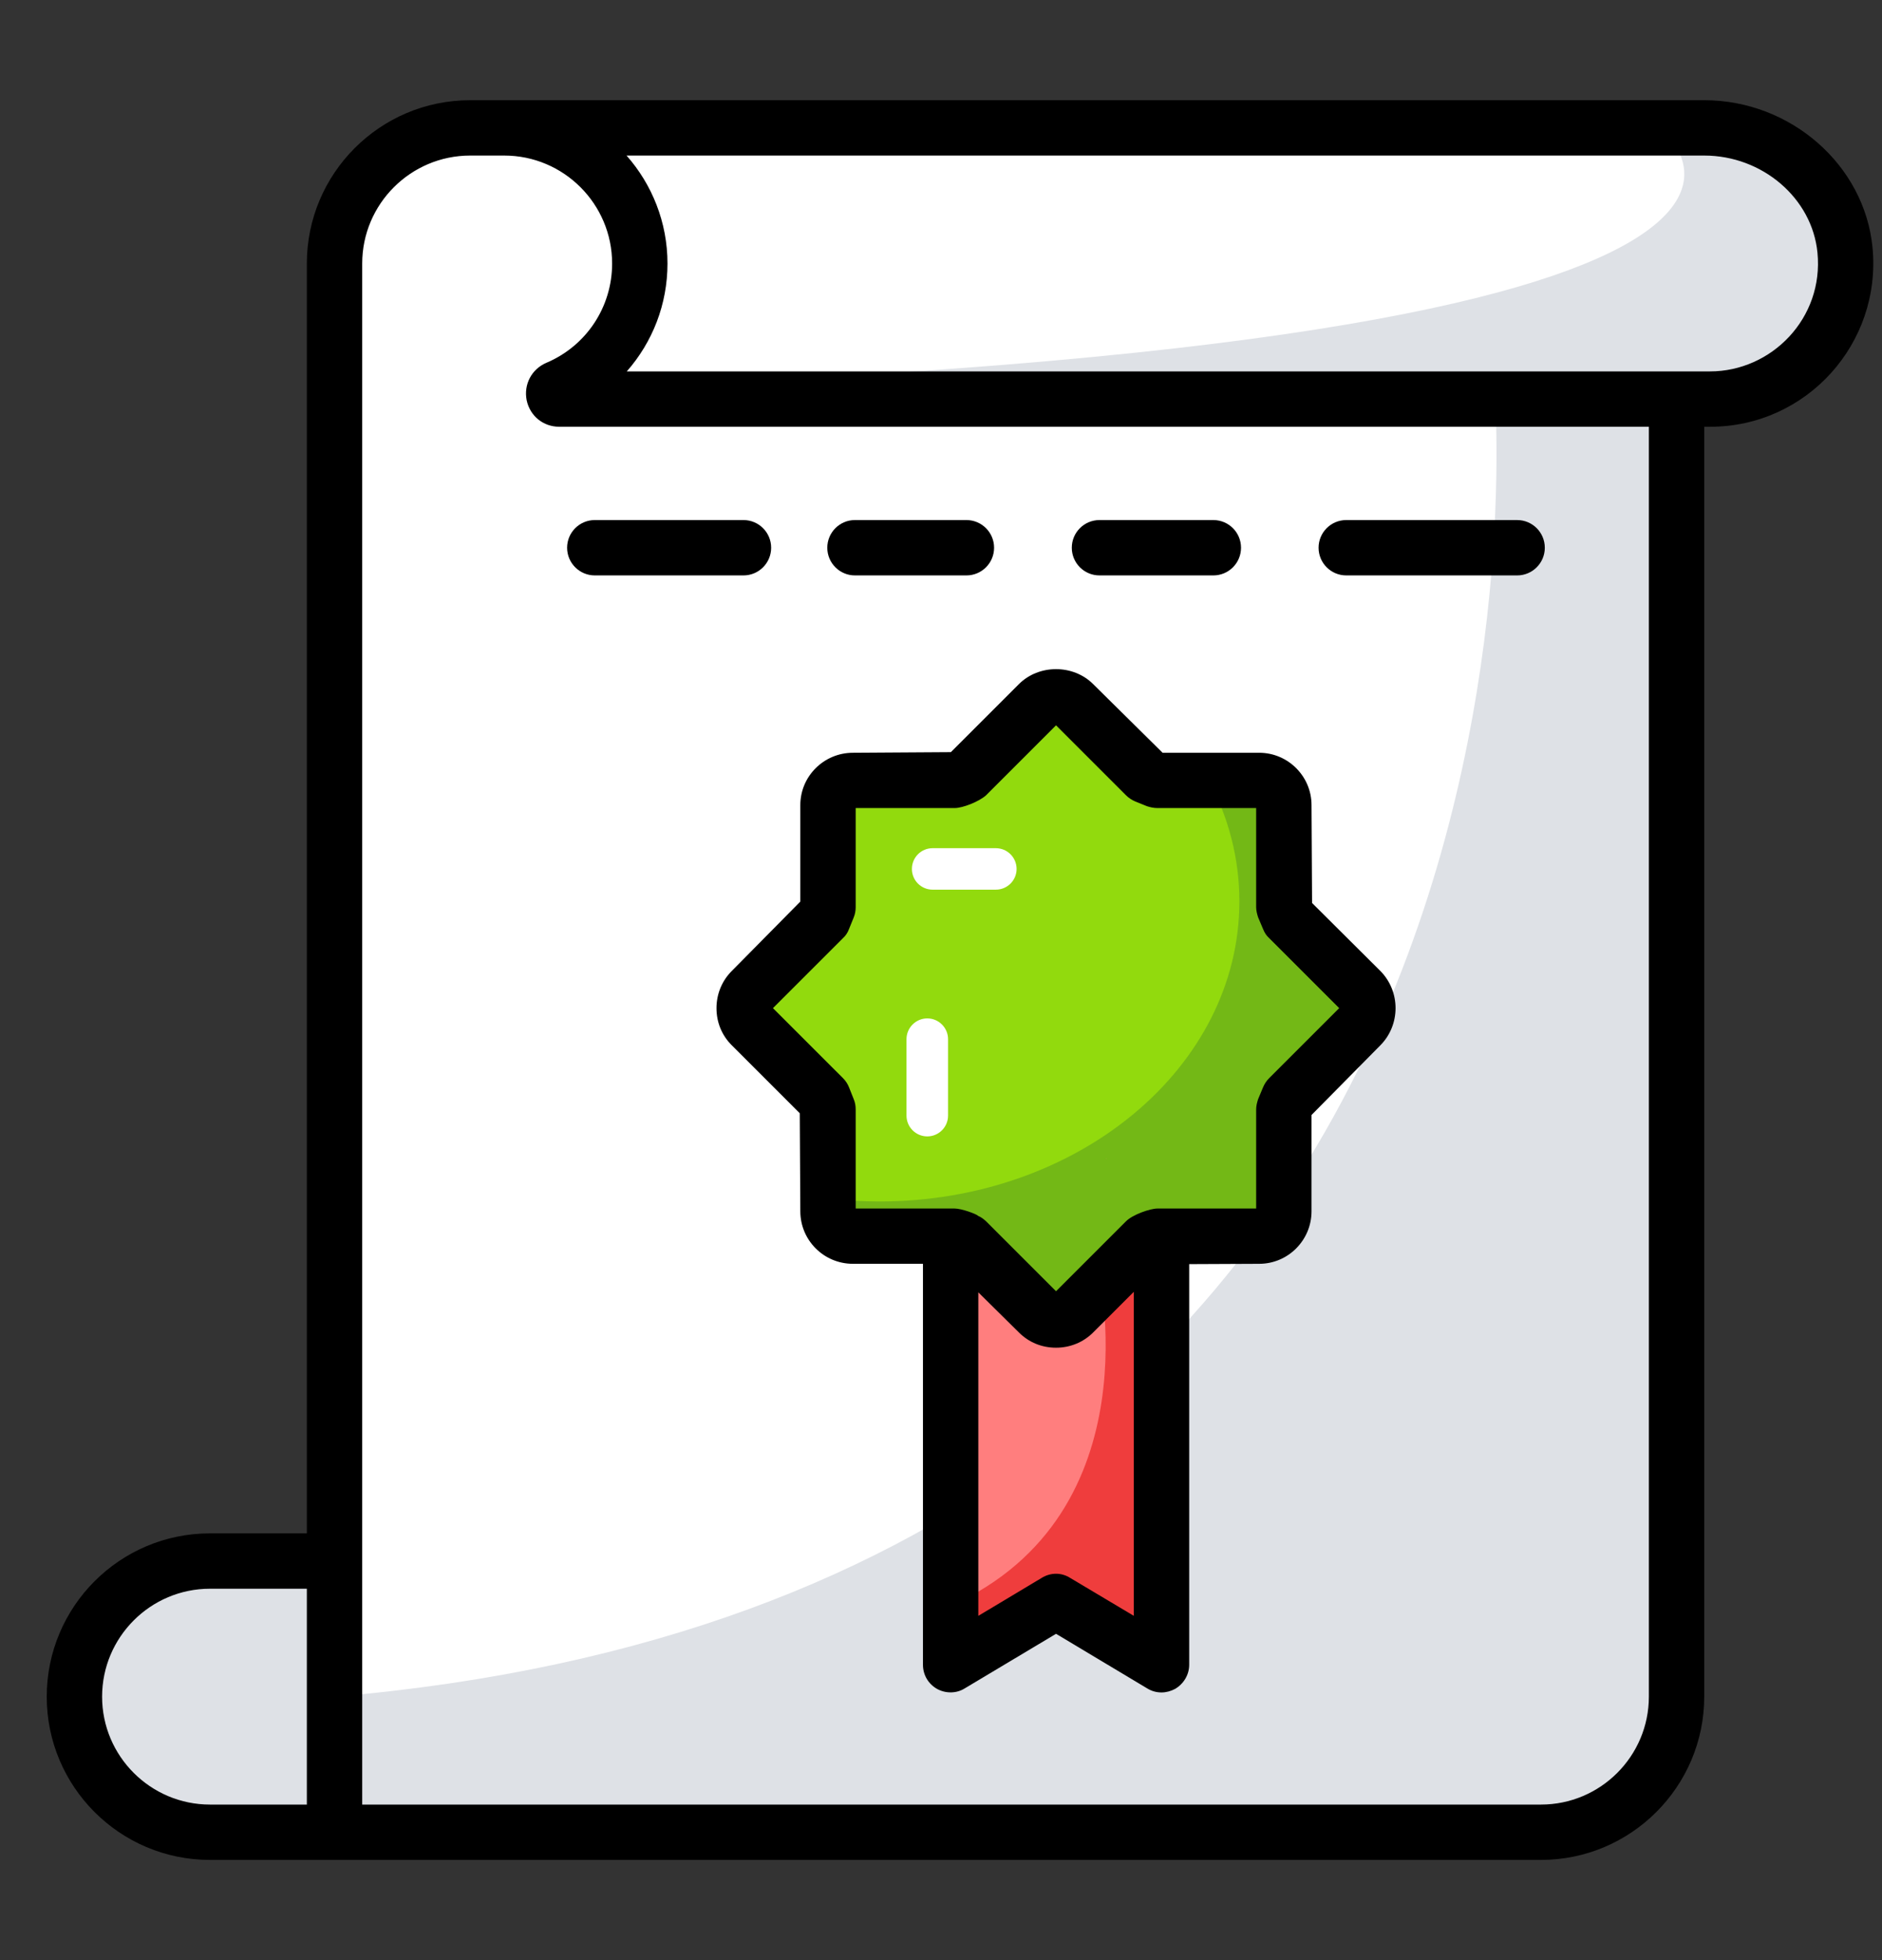 <svg width="24" height="25" viewBox="0 0 24 25" fill="none" xmlns="http://www.w3.org/2000/svg">
<rect x="0" y="0" width="24" height="25" fill="#333333" stroke="none"/>
<g id="Certificate">
<path id="Vector" d="M4.264 3.36V23.369H19.649C20.604 23.369 21.378 22.595 21.378 21.64V1.631H5.993C5.038 1.631 4.264 2.405 4.264 3.36Z" fill="white"/>
<path id="Vector_2" d="M21.38 1.632V21.641C21.38 22.593 20.603 23.37 19.65 23.37H4.266V21.641C20.445 20.257 19.054 4.89 19.054 4.89L19.717 1.632H21.38Z" fill="#DEE1E6"/>
<path id="Vector_3" d="M2.677 19.91C1.722 19.91 0.947 20.684 0.947 21.64C0.947 22.595 1.722 23.369 2.677 23.369H4.265V19.91L2.677 19.91Z" fill="#DEE1E6"/>
<path id="Vector_4" d="M21.731 1.631H21.378H6.428C7.383 1.631 8.157 2.405 8.157 3.36C8.157 4.075 7.723 4.689 7.105 4.952C7.032 4.983 7.053 5.09 7.132 5.09H21.378H21.805C22.817 5.09 23.625 4.222 23.527 3.19C23.441 2.291 22.634 1.631 21.731 1.631Z" fill="white"/>
<path id="Vector_5" d="M21.806 5.091H7.131C7.053 5.091 7.032 4.982 7.106 4.954C24.835 4.403 21.164 1.632 21.164 1.632H21.732C22.636 1.632 23.441 2.292 23.525 3.189C23.624 4.223 22.816 5.091 21.806 5.091Z" fill="#DEE1E6"/>
<path id="Vector_6" d="M23.879 3.156C23.777 2.104 22.834 1.278 21.733 1.278H21.38C16.12 1.278 15.19 1.278 5.996 1.278C4.845 1.278 3.913 2.214 3.913 3.361V19.557H2.678C1.527 19.557 0.596 20.492 0.596 21.64C0.596 22.787 1.527 23.722 2.678 23.722H4.266H19.651C20.798 23.722 21.733 22.787 21.733 21.64V5.443H21.808C23.04 5.443 23.997 4.379 23.879 3.156ZM1.302 21.64C1.302 20.881 1.919 20.263 2.678 20.263H3.913V23.016H2.678C1.919 23.016 1.302 22.398 1.302 21.64ZM21.027 21.64C21.027 22.398 20.41 23.016 19.651 23.016H4.619V19.91V3.361C4.619 2.602 5.237 1.984 5.996 1.984H6.43C7.189 1.984 7.806 2.602 7.806 3.361C7.806 3.915 7.478 4.412 6.966 4.628C6.779 4.709 6.677 4.903 6.716 5.104C6.758 5.305 6.927 5.443 7.132 5.443H21.027V21.64ZM21.807 4.737C16.008 4.737 13.98 4.737 7.993 4.737C8.322 4.363 8.512 3.88 8.512 3.361C8.512 2.835 8.314 2.351 7.99 1.984H21.733C22.474 1.984 23.11 2.528 23.177 3.223C23.259 4.059 22.591 4.737 21.807 4.737Z" fill="black"/>
<path id="Vector_7" d="M12.123 14.781V21.233L13.467 20.427L14.811 21.233V14.781H12.123Z" fill="#FF7E7E"/>
<path id="Vector_8" d="M14.809 14.78V21.234L13.466 20.425L12.123 21.234V20.482C14.753 19.297 14 16.158 14 16.158C14 16.158 14.12 14.897 14.105 14.78H14.809Z" fill="#EF3D3D"/>
<path id="Vector_9" d="M17.353 13.082L16.433 14.002L16.373 14.15V15.449C16.373 15.623 16.231 15.765 16.057 15.765H14.758L14.609 15.825L13.69 16.745C13.566 16.868 13.367 16.868 13.244 16.745L12.324 15.825L12.176 15.765H10.877C10.703 15.765 10.56 15.623 10.56 15.449V14.15L10.501 14.002L9.581 13.082C9.457 12.959 9.457 12.76 9.581 12.636L10.501 11.717L10.56 11.568V10.269C10.56 10.095 10.703 9.953 10.877 9.953H12.176L12.324 9.893L13.244 8.973C13.367 8.85 13.566 8.85 13.69 8.973L14.609 9.893L14.758 9.953H16.057C16.231 9.953 16.373 10.095 16.373 10.269V11.568L16.433 11.717L17.353 12.636C17.476 12.76 17.476 12.959 17.353 13.082Z" fill="#92DA0D"/>
<path id="Vector_10" d="M17.351 13.083L16.431 14.003L16.371 14.151V15.45C16.371 15.624 16.229 15.766 16.055 15.766H14.756L14.607 15.826L13.688 16.746C13.564 16.869 13.365 16.869 13.242 16.746L12.322 15.826L12.174 15.766H10.875C10.701 15.766 10.559 15.624 10.559 15.45V15.283C10.774 15.311 10.992 15.324 11.216 15.324C13.751 15.324 15.805 13.611 15.805 11.496C15.805 10.947 15.666 10.425 15.416 9.954H16.055C16.229 9.954 16.371 10.096 16.371 10.27V11.569L16.431 11.718L17.351 12.637C17.474 12.761 17.474 12.96 17.351 13.083Z" fill="#73B816"/>
<path id="Vector_11" d="M17.604 12.385L16.732 11.517L16.725 10.268C16.725 9.901 16.425 9.601 16.058 9.601H14.826L13.94 8.725C13.686 8.471 13.248 8.471 12.994 8.725L12.126 9.593L10.877 9.601C10.506 9.601 10.206 9.901 10.206 10.268V11.499L9.331 12.385C9.204 12.512 9.137 12.682 9.137 12.858C9.137 13.038 9.204 13.204 9.331 13.331L10.199 14.199L10.206 15.449C10.206 15.819 10.506 16.119 10.877 16.119H11.77V21.233C11.77 21.361 11.837 21.477 11.95 21.541C12.059 21.601 12.197 21.601 12.303 21.534L13.467 20.838L14.629 21.534C14.685 21.569 14.748 21.586 14.812 21.586C14.872 21.586 14.932 21.569 14.985 21.541C15.094 21.477 15.165 21.361 15.165 21.233V16.123L16.058 16.119C16.425 16.119 16.725 15.819 16.725 15.449V14.221L17.604 13.331C17.861 13.07 17.861 12.646 17.604 12.385ZM14.459 20.609L13.647 20.125C13.591 20.09 13.531 20.072 13.467 20.072C13.404 20.072 13.34 20.09 13.284 20.125L12.476 20.609V16.483L12.994 16.995C13.121 17.122 13.287 17.189 13.467 17.189C13.644 17.189 13.813 17.122 13.94 16.995L14.459 16.476L14.459 20.609ZM16.185 13.751C16.15 13.786 16.125 13.825 16.107 13.868L16.044 14.019C16.03 14.062 16.019 14.104 16.019 14.15V15.414H15.165H14.759C14.667 15.414 14.445 15.491 14.36 15.576L13.467 16.469L12.574 15.576C12.543 15.548 12.511 15.523 12.476 15.509C12.448 15.481 12.259 15.414 12.175 15.414H11.77H10.912V14.15C10.912 14.104 10.905 14.062 10.887 14.019L10.827 13.868C10.81 13.825 10.785 13.786 10.75 13.751L9.857 12.858L10.75 11.965C10.785 11.934 10.81 11.895 10.827 11.849L10.887 11.701C10.905 11.658 10.912 11.612 10.912 11.57V10.306H12.175C12.278 10.306 12.485 10.224 12.574 10.144L13.467 9.251L14.36 10.144C14.392 10.176 14.434 10.204 14.477 10.222L14.625 10.282C14.667 10.296 14.713 10.306 14.759 10.306H16.019V11.57C16.019 11.612 16.03 11.658 16.044 11.7L16.107 11.849C16.125 11.895 16.15 11.934 16.185 11.965L17.078 12.858L16.185 13.751Z" fill="black"/>
<path id="Vector_12" d="M14.105 14.78H14.102C14.105 14.768 14.108 14.771 14.105 14.78Z" fill="#FF7E7E"/>
<path id="Vector_13" d="M12.699 10.818H11.893C11.747 10.818 11.629 10.936 11.629 11.083C11.629 11.229 11.747 11.347 11.893 11.347H12.699C12.845 11.347 12.964 11.229 12.964 11.083C12.964 10.936 12.845 10.818 12.699 10.818ZM11.825 12.989C11.679 12.989 11.56 13.108 11.56 13.254V14.229C11.56 14.375 11.679 14.494 11.825 14.494C11.971 14.494 12.09 14.375 12.09 14.229V13.254C12.09 13.108 11.971 12.989 11.825 12.989Z" fill="white"/>
<g id="Group">
<path id="Vector_14" d="M19.347 7.339H17.168C16.973 7.339 16.815 7.181 16.815 6.986C16.815 6.791 16.973 6.633 17.168 6.633H19.347C19.542 6.633 19.7 6.791 19.7 6.986C19.7 7.181 19.542 7.339 19.347 7.339ZM15.473 7.339H14.021C13.826 7.339 13.668 7.181 13.668 6.986C13.668 6.791 13.826 6.633 14.021 6.633H15.473C15.668 6.633 15.826 6.791 15.826 6.986C15.826 7.181 15.668 7.339 15.473 7.339ZM12.324 7.339H10.902C10.708 7.339 10.55 7.181 10.55 6.986C10.55 6.791 10.708 6.633 10.902 6.633H12.324C12.519 6.633 12.677 6.791 12.677 6.986C12.677 7.181 12.519 7.339 12.324 7.339ZM9.481 7.339H7.585C7.39 7.339 7.232 7.181 7.232 6.986C7.232 6.791 7.39 6.633 7.585 6.633H9.481C9.676 6.633 9.834 6.791 9.834 6.986C9.834 7.181 9.676 7.339 9.481 7.339Z" fill="black"/>
</g>
</g>
</svg>
